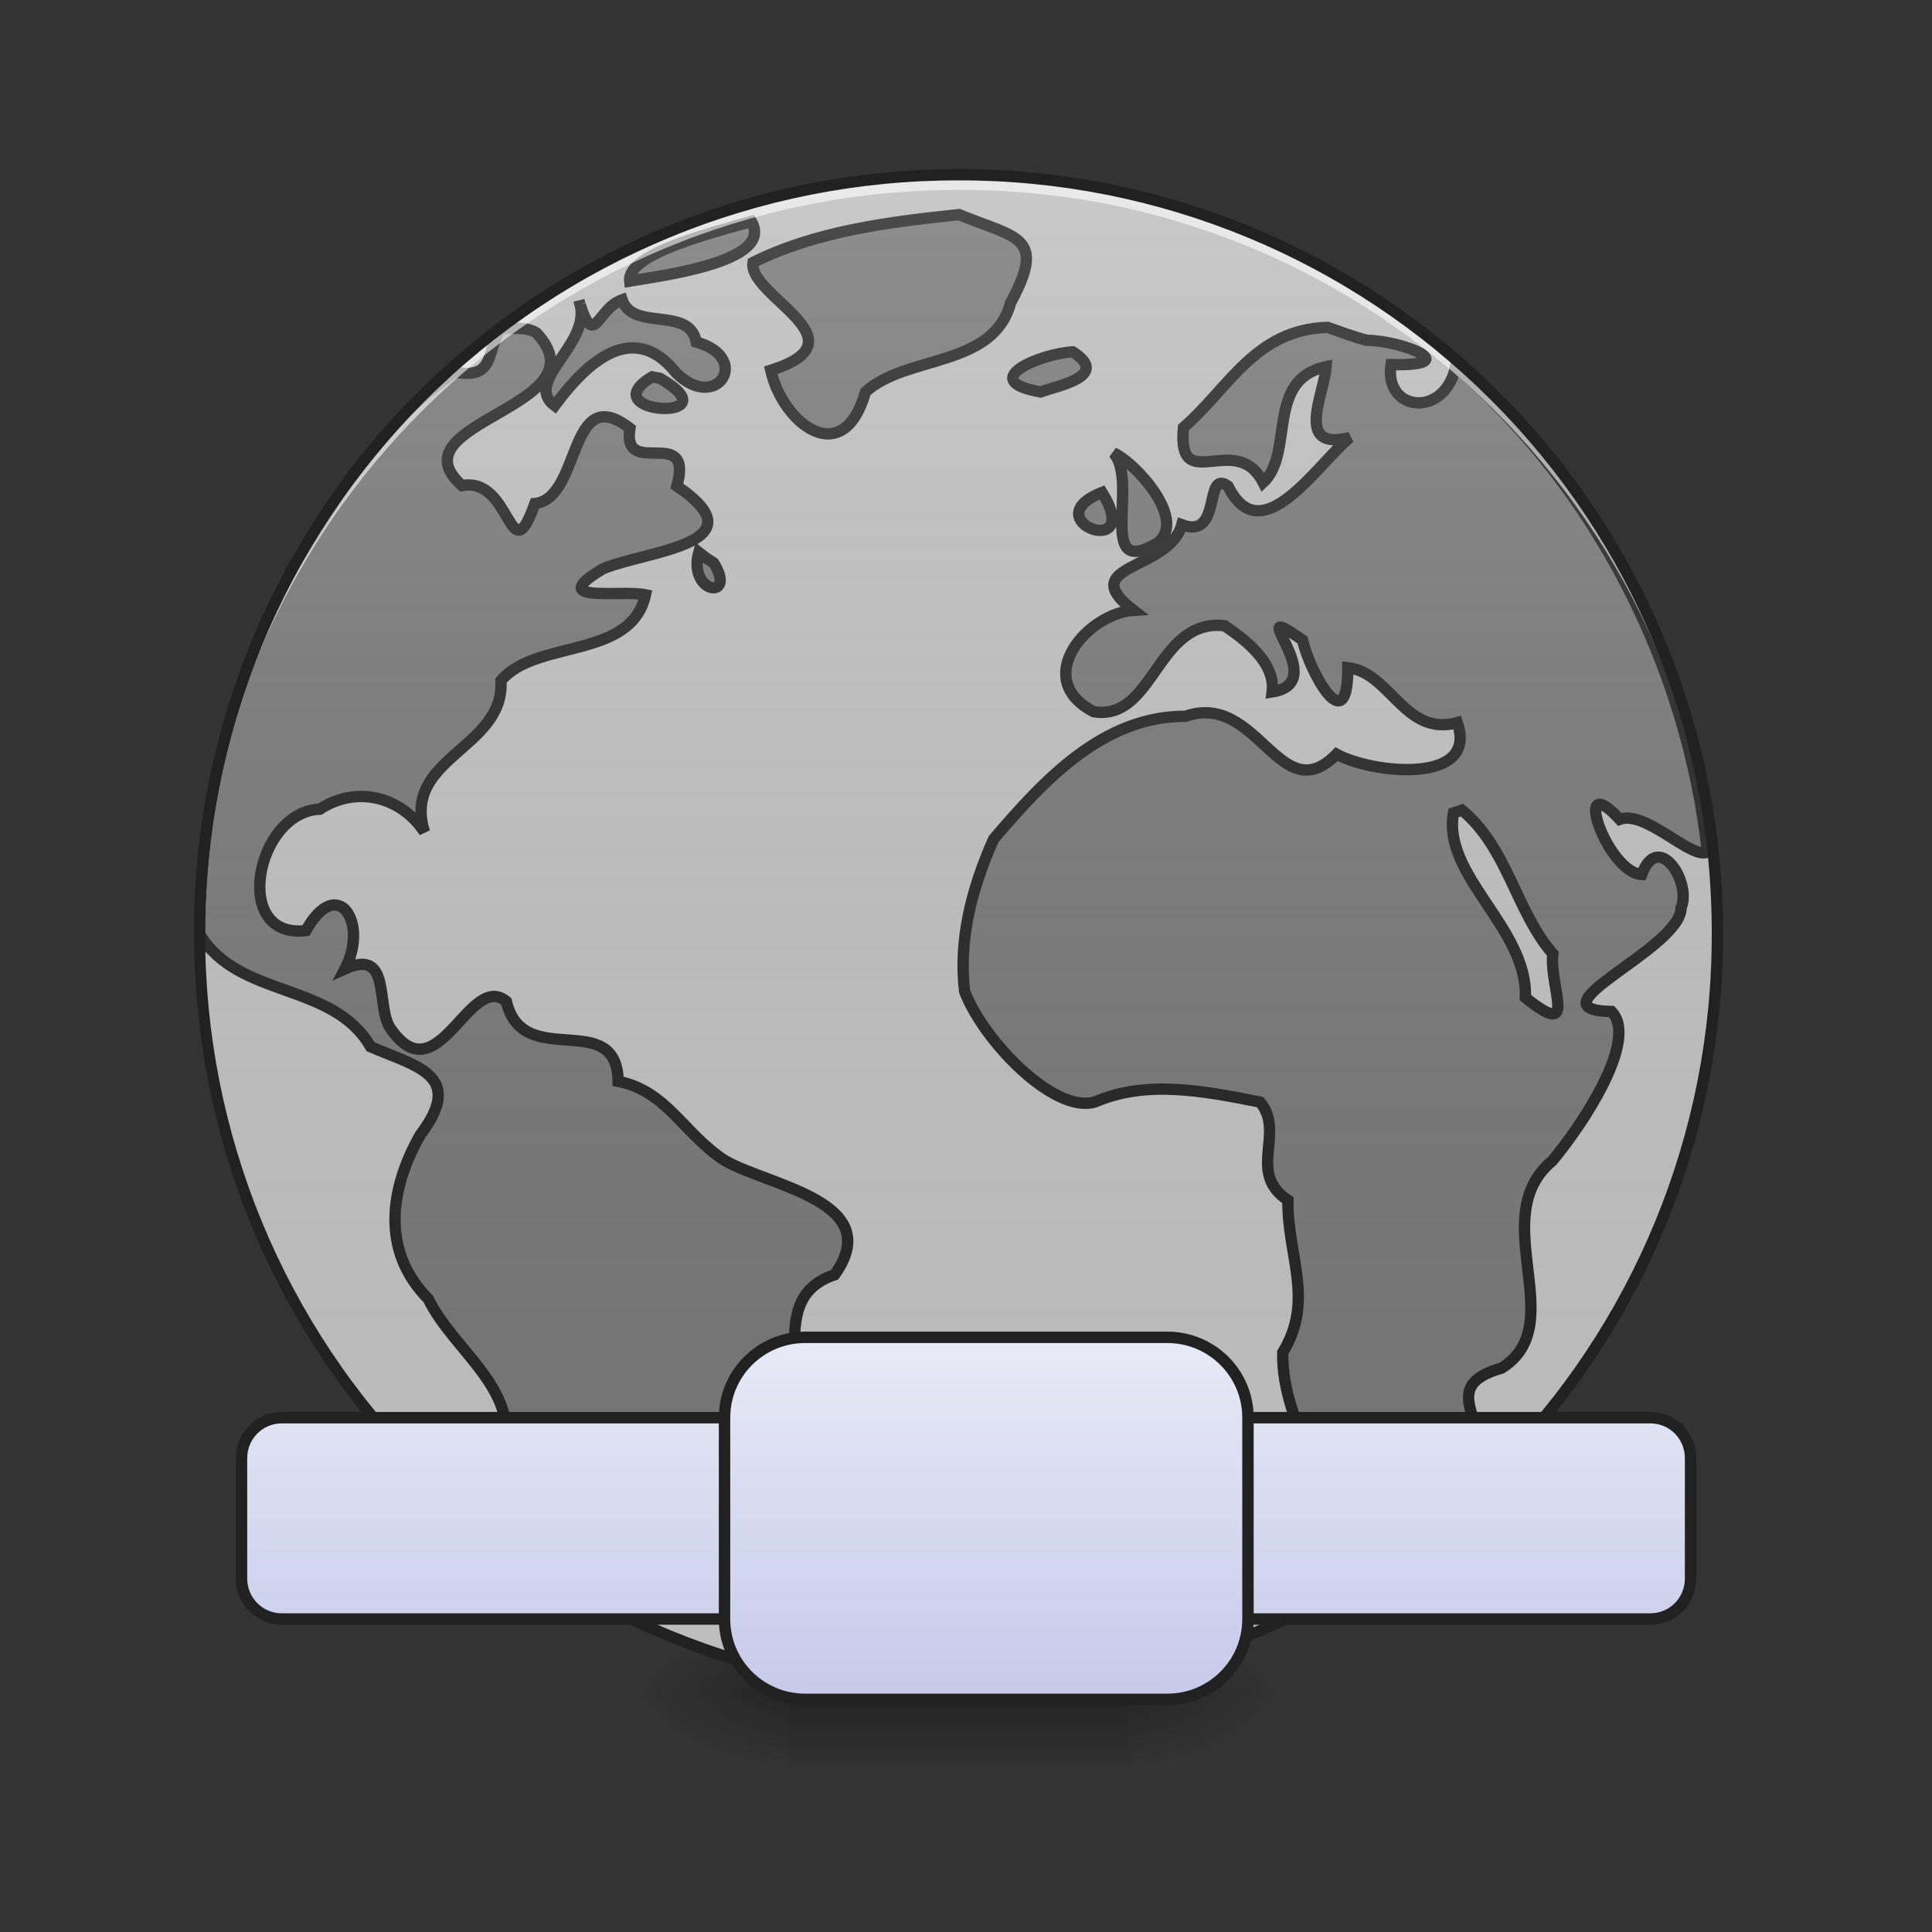 
<svg xmlns="http://www.w3.org/2000/svg" xmlns:xlink="http://www.w3.org/1999/xlink" width="32px" height="32px" viewBox="0 0 32 32" version="1.1">
<rect x="0" y="0" width="32" height="32" fill="#333333" stroke="none"/>
<defs>
<radialGradient id="radial0" gradientUnits="userSpaceOnUse" cx="450.909" cy="189.579" fx="450.909" fy="189.579" r="21.167" gradientTransform="matrix(0,-0.078,-0.141,0,45.02,63.595)">
<stop offset="0" style="stop-color:rgb(0%,0%,0%);stop-opacity:0.314;"/>
<stop offset="0.222" style="stop-color:rgb(0%,0%,0%);stop-opacity:0.275;"/>
<stop offset="1" style="stop-color:rgb(0%,0%,0%);stop-opacity:0;"/>
</radialGradient>
<radialGradient id="radial1" gradientUnits="userSpaceOnUse" cx="450.909" cy="189.579" fx="450.909" fy="189.579" r="21.167" gradientTransform="matrix(0,0.078,0.141,0,-13.267,-7.527)">
<stop offset="0" style="stop-color:rgb(0%,0%,0%);stop-opacity:0.314;"/>
<stop offset="0.222" style="stop-color:rgb(0%,0%,0%);stop-opacity:0.275;"/>
<stop offset="1" style="stop-color:rgb(0%,0%,0%);stop-opacity:0;"/>
</radialGradient>
<radialGradient id="radial2" gradientUnits="userSpaceOnUse" cx="450.909" cy="189.579" fx="450.909" fy="189.579" r="21.167" gradientTransform="matrix(0,-0.078,0.141,0,-13.267,63.595)">
<stop offset="0" style="stop-color:rgb(0%,0%,0%);stop-opacity:0.314;"/>
<stop offset="0.222" style="stop-color:rgb(0%,0%,0%);stop-opacity:0.275;"/>
<stop offset="1" style="stop-color:rgb(0%,0%,0%);stop-opacity:0;"/>
</radialGradient>
<radialGradient id="radial3" gradientUnits="userSpaceOnUse" cx="450.909" cy="189.579" fx="450.909" fy="189.579" r="21.167" gradientTransform="matrix(0,0.078,-0.141,0,45.02,-7.527)">
<stop offset="0" style="stop-color:rgb(0%,0%,0%);stop-opacity:0.314;"/>
<stop offset="0.222" style="stop-color:rgb(0%,0%,0%);stop-opacity:0.275;"/>
<stop offset="1" style="stop-color:rgb(0%,0%,0%);stop-opacity:0;"/>
</radialGradient>
<linearGradient id="linear0" gradientUnits="userSpaceOnUse" x1="255.323" y1="233.5" x2="255.323" y2="254.667" gradientTransform="matrix(0.013,0,0,0.063,11.969,13.439)">
<stop offset="0" style="stop-color:rgb(0%,0%,0%);stop-opacity:0.275;"/>
<stop offset="1" style="stop-color:rgb(0%,0%,0%);stop-opacity:0;"/>
</linearGradient>
<linearGradient id="linear1" gradientUnits="userSpaceOnUse" x1="254" y1="233.5" x2="254" y2="-168.667" gradientTransform="matrix(0.063,0,0,0.063,0,13.439)">
<stop offset="0" style="stop-color:rgb(34.51%,34.51%,34.51%);stop-opacity:0;"/>
<stop offset="1" style="stop-color:rgb(98.039%,98.039%,98.039%);stop-opacity:0.196;"/>
</linearGradient>
<linearGradient id="linear2" gradientUnits="userSpaceOnUse" x1="254" y1="233.5" x2="254" y2="138.25" gradientTransform="matrix(1,0,0,1,0,0)">
<stop offset="0" style="stop-color:rgb(77.255%,79.216%,91.373%);stop-opacity:1;"/>
<stop offset="1" style="stop-color:rgb(90.98%,91.765%,96.471%);stop-opacity:1;"/>
</linearGradient>
<linearGradient id="linear3" gradientUnits="userSpaceOnUse" x1="254" y1="233.5" x2="254" y2="138.25" gradientTransform="matrix(1,0,0,1,0,0)">
<stop offset="0" style="stop-color:rgb(77.255%,79.216%,91.373%);stop-opacity:1;"/>
<stop offset="1" style="stop-color:rgb(90.98%,91.765%,96.471%);stop-opacity:1;"/>
</linearGradient>
</defs>
<g id="surface1">
<path style=" stroke:none;fill-rule:nonzero;fill:url(#radial0);" d="M 18.688 28.031 L 21.336 28.031 L 21.336 26.711 L 18.688 26.711 Z M 18.688 28.031 "/>
<path style=" stroke:none;fill-rule:nonzero;fill:url(#radial1);" d="M 13.066 28.031 L 10.418 28.031 L 10.418 29.359 L 13.066 29.359 Z M 13.066 28.031 "/>
<path style=" stroke:none;fill-rule:nonzero;fill:url(#radial2);" d="M 13.066 28.031 L 10.418 28.031 L 10.418 26.711 L 13.066 26.711 Z M 13.066 28.031 "/>
<path style=" stroke:none;fill-rule:nonzero;fill:url(#radial3);" d="M 18.688 28.031 L 21.336 28.031 L 21.336 29.359 L 18.688 29.359 Z M 18.688 28.031 "/>
<path style=" stroke:none;fill-rule:nonzero;fill:url(#linear0);" d="M 13.066 27.703 L 18.688 27.703 L 18.688 29.266 L 13.066 29.266 Z M 13.066 27.703 "/>
<path style=" stroke:none;fill-rule:nonzero;fill:rgb(74.118%,74.118%,74.118%);fill-opacity:1;" d="M 15.879 2.898 C 22.82 2.898 28.445 8.523 28.445 15.465 C 28.445 22.406 22.82 28.031 15.879 28.031 C 8.934 28.031 3.309 22.406 3.309 15.465 C 3.309 8.523 8.934 2.898 15.879 2.898 Z M 15.879 2.898 "/>
<path style="fill-rule:nonzero;fill:rgb(45.882%,45.882%,45.882%);fill-opacity:1;stroke-width:0.375;stroke-linecap:round;stroke-linejoin:miter;stroke:rgb(12.941%,12.941%,12.941%);stroke-opacity:1;stroke-miterlimit:4;" d="M 31.766 7.109 C 29.453 7.352 27.023 7.656 24.945 8.695 C 24.766 9.812 28.727 11.266 25.531 12.266 C 25.922 14.016 27.922 15.609 28.672 12.984 C 30.008 11.75 32.906 12.188 33.477 10.031 C 34.68 7.812 33.688 7.898 31.766 7.109 Z M 24.891 7.336 C 23.672 7.688 20.758 8.398 20.859 9.312 C 21.891 9.133 25.672 8.672 24.891 7.336 Z M 20.609 9.93 C 19.789 10.219 19.688 11.555 19.219 10.094 C 19.555 11.422 17.312 12.641 18.375 13.438 C 19.227 12.289 20.867 10.438 22.398 12.352 C 23.734 13.68 24.93 11.852 23.062 11.328 C 22.844 10.125 20.969 10.992 20.609 9.93 Z M 19.219 10.094 C 19.203 10.055 19.195 10.008 19.18 9.961 C 19.188 10.008 19.203 10.055 19.219 10.094 Z M 43.977 10.844 C 41.57 10.914 40.703 12.867 39.203 14.164 C 38.984 16.484 40.938 14.227 41.844 15.984 C 42.891 15.016 41.906 12.57 43.93 12.148 C 43.867 13.062 42.859 14.961 44.719 14.492 C 43.656 15.336 41.781 18.352 40.68 16.102 C 39.859 15.523 40.508 17.891 39.148 17.383 C 38.727 18.922 35.562 18.688 37.547 20.219 C 36.016 20.32 34.148 22.492 36.234 23.578 C 38.242 23.891 38.305 20.484 40.562 20.727 C 41.562 21.391 42.242 22.109 42.141 22.922 C 44.195 22.602 41.008 19.695 43.148 21.203 C 43.375 22.227 44.656 24.609 44.648 22.117 C 46.062 22.273 46.531 24.414 48.273 23.938 C 48.992 25.992 45.484 25.641 44.273 24.984 C 42.398 26.898 41.672 22.891 39.273 23.727 C 36.531 23.719 34.57 25.859 32.914 27.797 C 32.188 29.43 31.75 31.133 31.953 32.836 C 32.57 34.477 34.938 36.922 36.281 36.5 C 37.945 35.789 39.758 36.109 41.742 36.508 C 42.594 37.523 41.289 38.852 42.664 39.758 C 42.641 41.617 43.555 43.062 42.492 44.805 C 42.445 47.398 44.594 49.5 44.352 52.141 C 46.195 51.359 48.102 50.148 48.453 48.156 C 49.758 47.359 47.398 45.977 49.742 45.32 C 52.078 43.867 49.164 40.328 51.422 38.453 C 52.43 37.25 54.297 34.438 53.383 33.508 C 50.578 33.445 55.695 31.43 55.688 30.07 C 56.047 29.234 54.938 27.492 54.383 28.969 C 53.227 28.898 52.016 25.367 53.656 27.141 C 54.523 26.828 56.016 28.477 56.562 28.227 C 55.883 22.078 52.891 16.203 48.219 12.148 C 47.867 13.852 45.844 13.656 46.078 12.078 C 48.57 12.133 46.43 11.273 45.273 11.273 C 44.836 11.156 44.406 10.992 43.977 10.844 Z M 16.609 10.875 C 16.078 11.617 16.445 12.578 15.07 12.328 C 14.492 12.719 13.961 13.164 13.461 13.648 C 12.82 14.328 12.219 15.039 11.656 15.781 C 10.977 16.727 10.352 17.734 9.758 18.719 C 7.688 22.453 6.602 26.656 6.609 30.93 C 6.609 30.938 6.617 30.945 6.617 30.953 C 7.906 33.086 11.031 32.516 12.273 34.672 C 13.773 35.328 15.43 35.602 13.922 37.594 C 12.914 39.367 12.609 41.438 14.188 43.031 C 15.055 44.812 17.398 46.109 16.617 48.375 C 17.242 49.578 17.688 50.367 17.711 51.688 C 18.031 51.938 18.398 52.234 18.781 52.492 C 19.133 52.695 19.484 52.898 19.844 53.094 C 20.734 53.469 21.602 53.422 22.086 52.172 C 24.812 51.719 22.703 47.883 25.031 47.297 C 27.609 46.445 25 43.125 27.648 42.227 C 29.367 39.82 25.523 39.297 24.023 38.453 C 22.641 37.562 22.102 36.141 20.477 35.82 C 20.43 33.359 17.32 35.516 16.773 33.172 C 15.547 32.156 14.516 36.312 12.953 34.094 C 12.422 33.391 13.008 31.383 11.43 32.094 C 12.227 30.562 11.18 28.945 10.133 30.828 C 7.648 31.117 8.477 26.891 10.594 26.805 C 11.773 26.031 13.258 26.352 14.062 27.562 C 13.289 25.086 16.727 24.812 16.594 22.547 C 17.766 21.164 20.906 21.859 21.383 19.703 C 20.594 19.531 18.016 20.008 19.969 18.844 C 21.391 18.242 25.281 18.031 22.422 16.102 C 22.992 14.031 20.594 15.898 20.867 14.188 C 18.805 12.594 19.273 16.508 17.719 16.68 C 16.867 19.086 16.969 15.773 15.305 16.086 C 12.938 13.977 20.086 13.477 17.766 11.023 C 17.398 10.805 16.992 10.906 16.609 10.875 Z M 35.539 11.656 C 34.508 11.703 32.305 12.602 34.469 12.984 C 35.078 12.766 36.781 12.453 35.539 11.656 Z M 21.602 12.484 C 19.531 13.727 24.406 14.008 21.859 12.531 Z M 36.891 15.008 C 37.742 15.984 36.281 19.227 38.344 17.984 C 39.359 17.203 37.562 15.289 36.891 15.008 Z M 36.508 16.312 C 34.195 17.227 37.93 18.617 36.508 16.312 Z M 23.148 18.297 C 22.773 19.672 24.43 19.906 23.641 18.648 L 23.367 18.469 Z M 48.43 26.836 C 49.938 28.078 50.227 30.211 51.438 31.594 C 51.32 32.734 52.305 34.477 50.531 33.047 C 50.609 30.734 47.773 29.023 48.148 26.93 Z M 48.43 26.836 " transform="matrix(0.5,0,0,0.5,0,0)"/>
<path style=" stroke:none;fill-rule:nonzero;fill:url(#linear1);" d="M 15.879 2.898 C 22.82 2.898 28.445 8.523 28.445 15.465 C 28.445 22.406 22.82 28.031 15.879 28.031 C 8.934 28.031 3.309 22.406 3.309 15.465 C 3.309 8.523 8.934 2.898 15.879 2.898 Z M 15.879 2.898 "/>
<path style=" stroke:none;fill-rule:nonzero;fill:rgb(100%,100%,100%);fill-opacity:0.588;" d="M 15.879 2.898 C 12.543 2.891 9.34 4.211 6.98 6.57 C 4.621 8.93 3.301 12.129 3.309 15.465 L 3.309 15.59 C 3.375 8.68 8.953 3.145 15.879 3.145 C 22.777 3.129 28.395 8.688 28.445 15.59 L 28.445 15.465 C 28.453 12.129 27.133 8.93 24.773 6.57 C 22.414 4.211 19.211 2.891 15.879 2.898 Z M 15.879 2.898 "/>
<path style=" stroke:none;fill-rule:nonzero;fill:rgb(12.941%,12.941%,12.941%);fill-opacity:1;" d="M 15.879 2.801 C 8.863 2.801 3.215 8.449 3.215 15.465 C 3.215 22.477 8.863 28.129 15.879 28.129 C 19.238 28.133 22.461 26.801 24.84 24.426 C 27.215 22.051 28.547 18.824 28.539 15.465 C 28.547 12.105 27.215 8.879 24.84 6.504 C 22.461 4.129 19.238 2.797 15.879 2.801 Z M 15.879 2.988 C 19.188 2.98 22.367 4.293 24.707 6.637 C 27.047 8.977 28.359 12.152 28.352 15.465 C 28.359 18.777 27.047 21.953 24.707 24.293 C 22.367 26.637 19.188 27.945 15.879 27.941 C 12.566 27.949 9.387 26.637 7.047 24.293 C 4.703 21.953 3.391 18.777 3.398 15.465 C 3.391 12.152 4.703 8.977 7.047 6.633 C 9.387 4.293 12.566 2.98 15.879 2.988 Z M 15.879 2.988 "/>
<path style="fill-rule:nonzero;fill:url(#linear2);stroke-width:3;stroke-linecap:square;stroke-linejoin:bevel;stroke:rgb(12.941%,12.941%,12.941%);stroke-opacity:1;stroke-miterlimit:4;" d="M 74.057 159.401 L 433.903 159.401 C 439.777 159.401 444.464 164.15 444.464 170.025 L 444.464 201.71 C 444.464 207.584 439.777 212.334 433.903 212.334 L 74.057 212.334 C 68.245 212.334 63.495 207.584 63.495 201.71 L 63.495 170.025 C 63.495 164.15 68.245 159.401 74.057 159.401 Z M 74.057 159.401 " transform="matrix(0.063,0,0,0.063,0,13.439)"/>
<path style="fill-rule:nonzero;fill:url(#linear3);stroke-width:3;stroke-linecap:square;stroke-linejoin:bevel;stroke:rgb(12.941%,12.941%,12.941%);stroke-opacity:1;stroke-miterlimit:4;" d="M 211.671 138.277 L 306.913 138.277 C 318.6 138.277 328.099 147.714 328.099 159.401 L 328.099 212.334 C 328.099 224.021 318.6 233.457 306.913 233.457 L 211.671 233.457 C 199.984 233.457 190.485 224.021 190.485 212.334 L 190.485 159.401 C 190.485 147.714 199.984 138.277 211.671 138.277 Z M 211.671 138.277 " transform="matrix(0.063,0,0,0.063,0,13.439)"/>
</g>
</svg>
